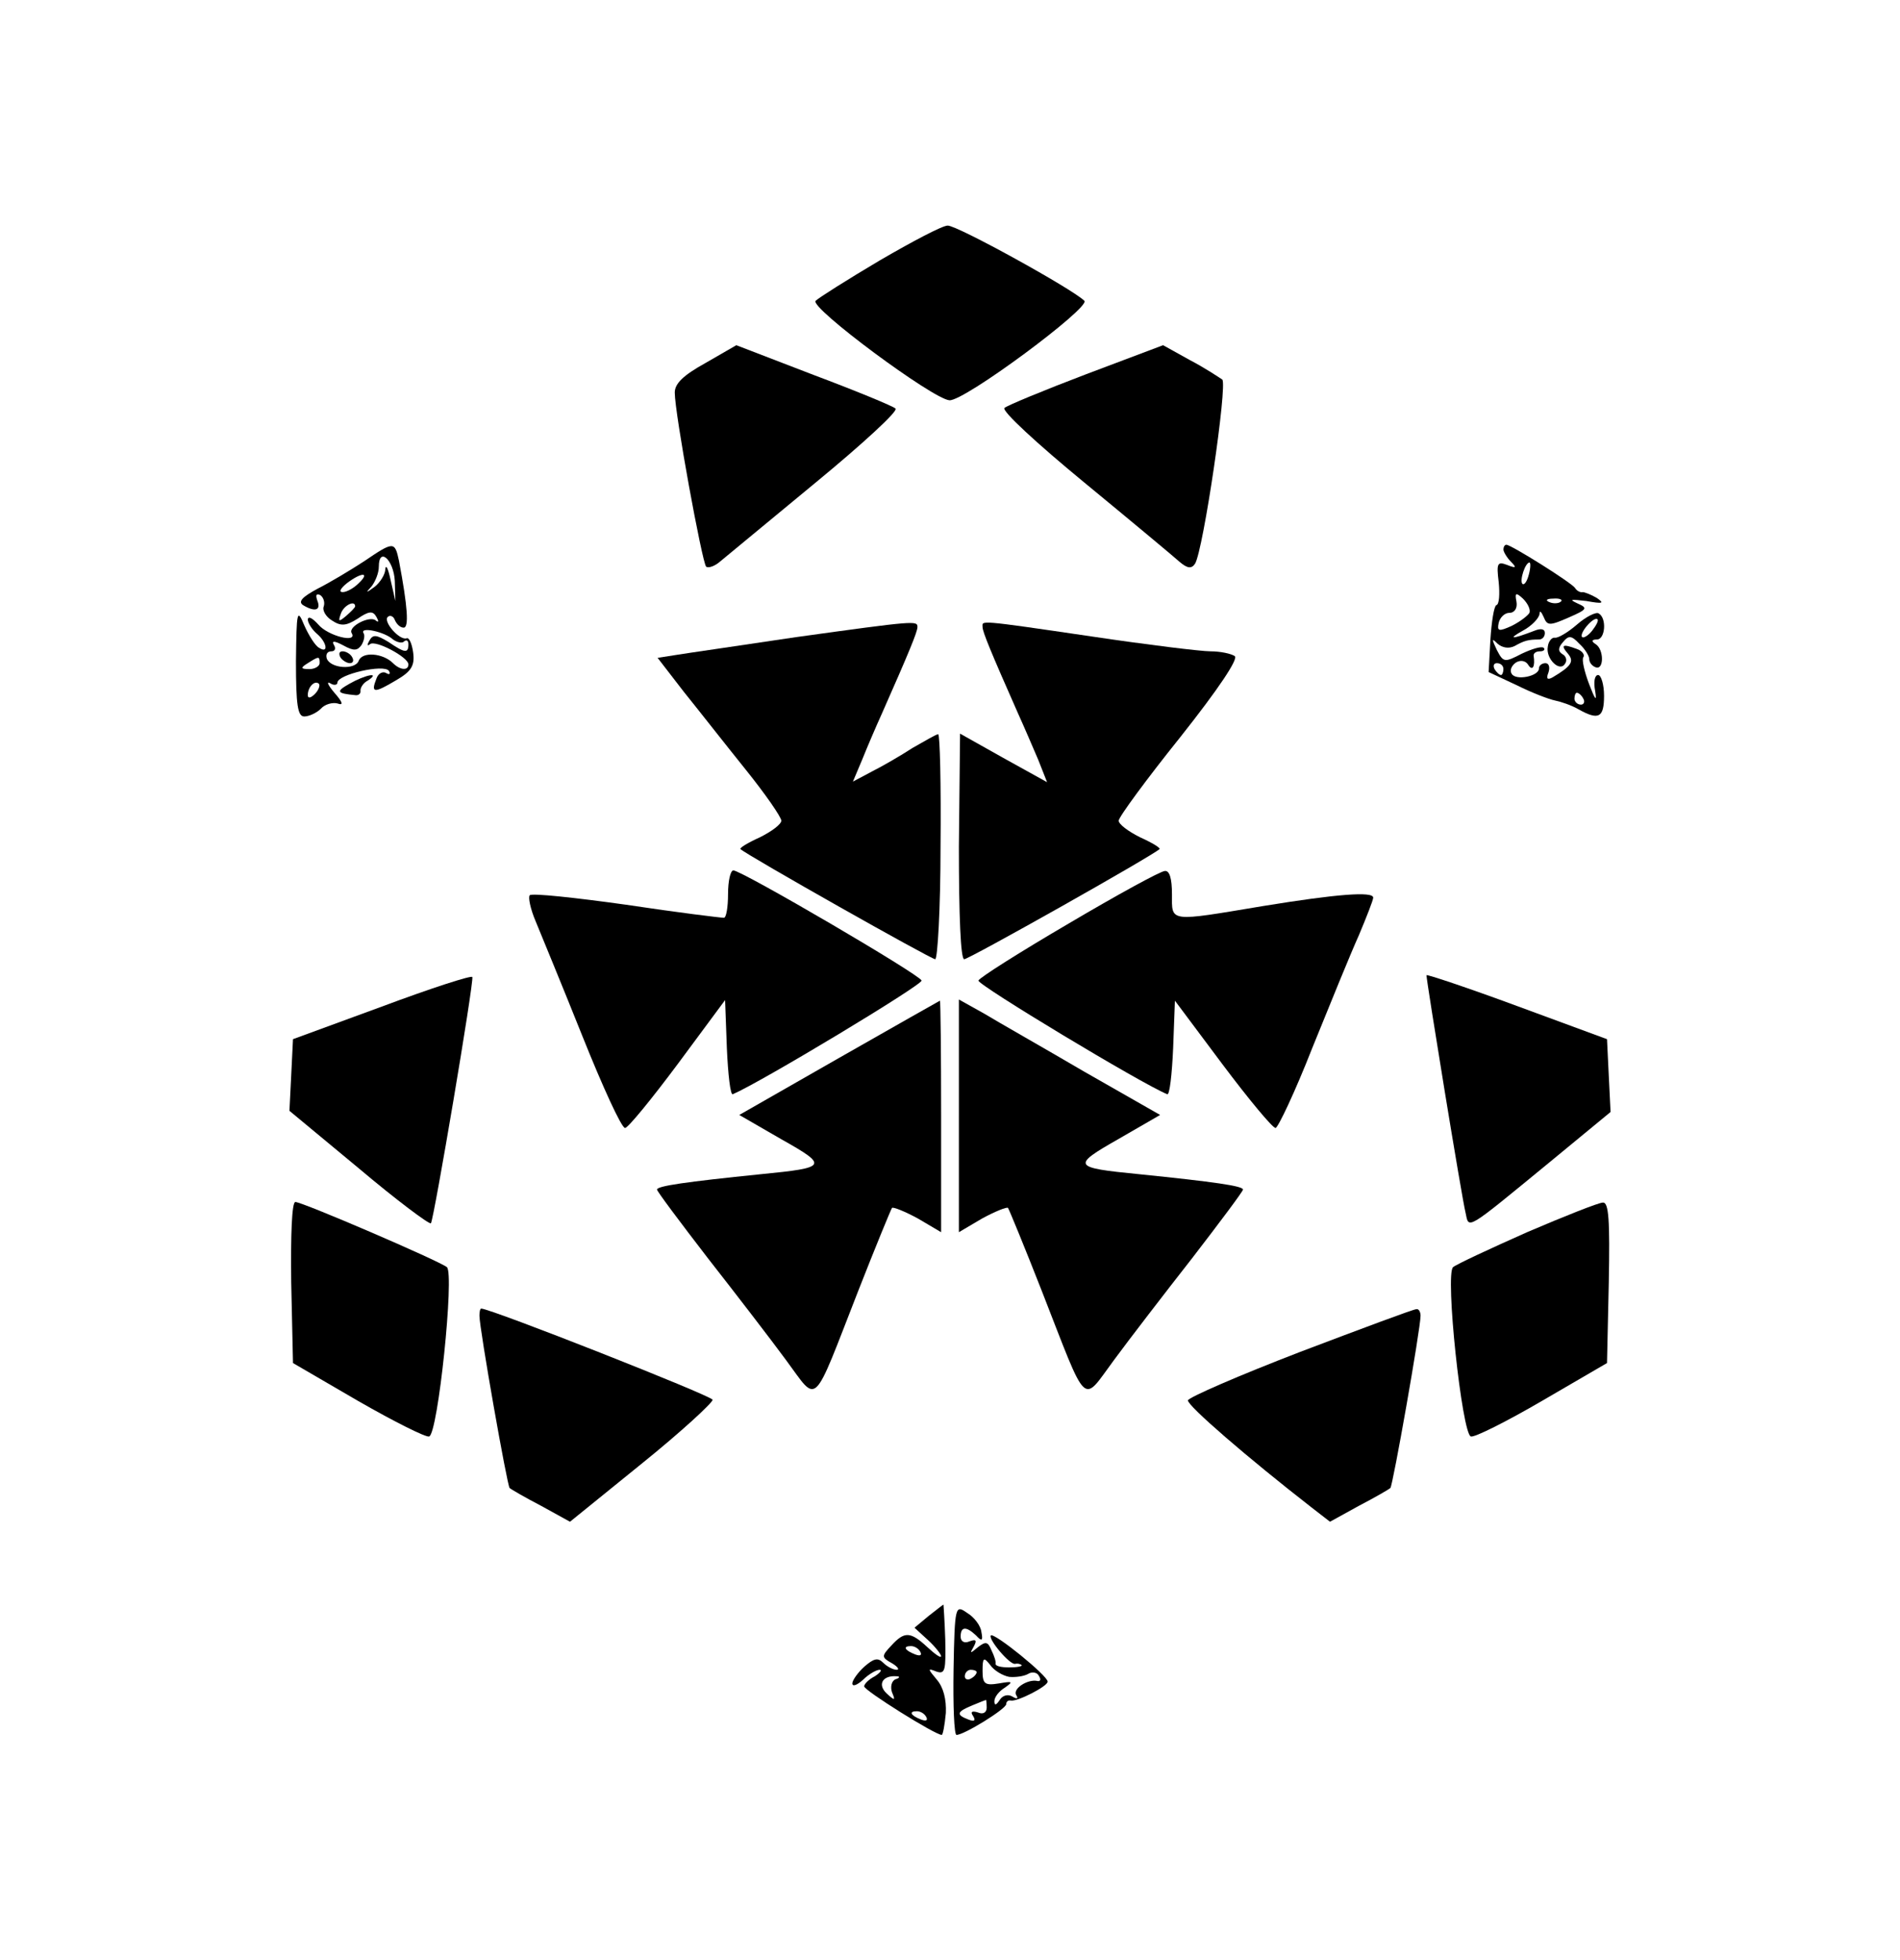 <?xml version="1.0" standalone="no"?>
<!DOCTYPE svg PUBLIC "-//W3C//DTD SVG 20010904//EN"
 "http://www.w3.org/TR/2001/REC-SVG-20010904/DTD/svg10.dtd">
<svg version="1.0" xmlns="http://www.w3.org/2000/svg"
 width="321pt" height="331pt" viewBox="0 0 321 331"
 preserveAspectRatio="xMidYMid meet">

<g transform="translate(0,331) scale(0.1,-0.1)"
fill="#000000" stroke="none">
<path d="M1486 2870 c-54 -32 -103 -63 -108 -68 -11 -11 198 -166 226 -168 25
-2 239 157 228 168 -20 20 -216 128 -231 127 -9 0 -60 -27 -115 -59z"/>
<path d="M1192 2697 c-38 -21 -52 -35 -52 -50 0 -35 46 -286 53 -294 4 -3 15
1 24 9 10 8 82 68 161 133 79 65 140 121 135 125 -4 4 -67 30 -139 57 l-130
50 -52 -30z"/>
<path d="M1835 2678 c-71 -27 -134 -53 -138 -57 -5 -5 56 -61 135 -126 79 -65
151 -125 161 -134 13 -11 20 -12 26 -3 14 23 55 302 46 311 -6 4 -30 20 -55
33 l-45 25 -130 -49z"/>
<path d="M615 2362 c-23 -15 -58 -36 -78 -46 -26 -14 -34 -22 -25 -28 20 -12
31 -9 24 8 -3 9 -2 12 5 9 6 -4 8 -13 6 -19 -3 -7 4 -18 14 -24 15 -10 24 -9
43 3 19 13 26 14 32 3 4 -7 4 -10 -1 -6 -10 9 -47 -10 -41 -21 11 -18 -40 -5
-56 14 -10 11 -17 15 -18 9 0 -6 7 -17 15 -24 17 -14 21 -35 4 -24 -6 3 -17
20 -25 38 -12 29 -13 25 -14 -61 0 -74 3 -93 14 -93 8 0 21 6 28 13 7 8 20 11
28 9 11 -4 9 2 -5 18 -11 13 -14 20 -7 16 6 -4 12 -3 12 1 0 14 79 32 87 20 3
-5 1 -7 -4 -4 -6 4 -14 0 -17 -9 -10 -25 -4 -25 33 -3 26 15 32 25 29 47 -2
15 -7 26 -11 24 -12 -4 -40 28 -32 36 4 4 10 1 12 -5 3 -7 9 -13 15 -13 9 0 7
34 -8 113 -7 33 -9 33 -59 -1z m52 -33 l1 -34 -8 35 c-4 19 -8 28 -9 19 0 -9
-9 -23 -18 -30 -15 -11 -16 -11 -5 1 6 8 12 22 12 33 0 34 25 12 27 -24z m-61
-4 c-8 -8 -20 -15 -27 -15 -7 0 -4 6 7 15 25 19 40 19 20 0z m-6 -39 c0 -2 -7
-9 -15 -16 -13 -11 -14 -10 -9 4 5 14 24 23 24 12z m64 -56 c7 -5 16 -7 19 -3
4 3 7 1 7 -5 0 -16 -6 -15 -34 4 -20 12 -26 13 -32 2 -4 -7 -4 -10 1 -6 9 8
65 -22 65 -34 0 -11 -14 -10 -26 2 -17 17 -52 20 -58 4 -6 -16 -48 -13 -54 4
-2 7 1 12 8 12 6 0 8 5 4 11 -4 7 1 7 16 -1 18 -10 24 -9 31 1 4 7 6 16 3 20
-6 11 36 2 50 -11z m-124 -40 c0 -5 -8 -10 -17 -10 -15 0 -16 2 -3 10 19 12
20 12 20 0z m-8 -52 c-7 -7 -12 -8 -12 -2 0 14 12 26 19 19 2 -3 -1 -11 -7
-17z"/>
<path d="M575 2200 c3 -5 11 -10 16 -10 6 0 7 5 4 10 -3 6 -11 10 -16 10 -6 0
-7 -4 -4 -10z"/>
<path d="M2540 2382 c0 -4 6 -14 13 -21 10 -10 8 -11 -7 -5 -16 6 -18 3 -14
-29 2 -20 1 -38 -4 -39 -4 -2 -8 -28 -10 -58 l-3 -55 47 -22 c26 -13 55 -24
65 -26 10 -2 28 -8 40 -15 34 -19 43 -14 43 23 0 19 -5 35 -10 35 -6 0 -8 -12
-5 -27 3 -19 0 -15 -10 11 -8 21 -13 42 -10 46 3 4 -2 11 -11 14 -24 9 -28 7
-15 -8 11 -13 6 -21 -26 -40 -9 -5 -11 -2 -7 8 3 9 1 16 -5 16 -6 0 -11 -4
-11 -9 0 -13 -39 -21 -46 -9 -4 6 0 14 7 19 8 5 17 3 21 -4 7 -11 12 -3 9 16
0 4 4 7 11 7 6 0 9 3 6 6 -4 3 -20 -2 -37 -10 -29 -15 -31 -15 -42 6 -9 19 -9
21 1 11 8 -7 19 -9 29 -4 16 9 23 11 41 11 6 0 10 5 10 11 0 7 -7 8 -17 4 -39
-15 -47 -15 -20 0 15 8 27 21 28 28 0 7 3 4 7 -5 6 -15 10 -15 42 -1 32 14 33
16 15 24 -15 7 -11 7 15 4 28 -5 31 -4 18 5 -10 6 -21 10 -24 10 -4 -1 -10 2
-13 7 -6 9 -108 73 -116 73 -3 0 -5 -4 -5 -8z m43 -42 c-3 -12 -8 -19 -11 -16
-5 6 5 36 12 36 2 0 2 -9 -1 -20z m1 -65 c-3 -5 -16 -15 -30 -22 -22 -10 -25
-9 -22 5 2 9 10 17 18 17 9 0 14 8 12 19 -3 15 -1 16 11 5 8 -8 13 -18 11 -24z
m53 19 c-3 -3 -12 -4 -19 -1 -8 3 -5 6 6 6 11 1 17 -2 13 -5z m-97 -114 c0 -5
-2 -10 -4 -10 -3 0 -8 5 -11 10 -3 6 -1 10 4 10 6 0 11 -4 11 -10z m135 -50
c3 -5 1 -10 -4 -10 -6 0 -11 5 -11 10 0 6 2 10 4 10 3 0 8 -4 11 -10z"/>
<path d="M2664 2255 c-15 -13 -32 -23 -37 -22 -5 1 -11 -6 -12 -15 -4 -20 20
-44 29 -29 4 5 2 13 -4 16 -8 5 -8 11 1 21 9 11 14 11 27 -3 10 -9 17 -21 17
-26 0 -6 5 -12 11 -14 14 -5 14 30 0 39 -8 5 -7 8 2 8 14 0 17 36 3 44 -4 3
-21 -5 -37 -19z m26 -10 c-7 -9 -15 -13 -17 -11 -6 6 20 36 26 30 2 -2 -2 -10
-9 -19z"/>
<path d="M1345 2234 c-93 -14 -184 -27 -202 -30 l-32 -5 44 -57 c25 -31 72
-91 105 -132 33 -41 60 -80 60 -86 0 -6 -16 -18 -36 -28 -20 -9 -35 -18 -33
-20 12 -11 322 -186 329 -186 4 0 9 86 9 190 1 105 -1 190 -4 190 -3 0 -22
-11 -43 -23 -20 -13 -51 -31 -69 -40 l-32 -17 16 38 c8 20 23 55 33 77 46 104
60 138 60 146 0 11 -3 11 -205 -17z"/>
<path d="M1660 2251 c0 -8 14 -42 60 -146 10 -22 25 -57 34 -78 l15 -38 -74
41 -73 41 -2 -191 c0 -117 3 -190 9 -190 8 0 317 174 330 186 2 2 -13 11 -33
20 -20 10 -36 22 -36 28 0 6 47 70 104 141 65 82 99 133 92 137 -6 4 -24 8
-41 8 -16 0 -106 11 -200 25 -197 29 -185 27 -185 16z"/>
<path d="M590 2155 c-23 -13 -21 -16 10 -19 6 -1 10 3 9 8 0 5 5 13 13 17 22
15 -6 9 -32 -6z"/>
<path d="M1230 1800 c0 -22 -3 -40 -7 -40 -5 0 -79 9 -165 22 -86 12 -160 20
-163 16 -3 -3 1 -23 10 -44 9 -22 45 -109 79 -194 34 -85 66 -155 72 -155 5 0
45 49 89 108 l80 108 3 -81 c2 -45 6 -80 10 -78 47 20 321 185 319 192 -3 10
-304 186 -318 186 -5 0 -9 -18 -9 -40z"/>
<path d="M1805 1750 c-82 -48 -150 -91 -152 -96 -2 -7 275 -174 319 -192 4 -2
8 33 10 78 l3 80 80 -107 c45 -60 85 -108 90 -108 4 0 33 61 62 135 30 74 65
160 79 191 13 31 24 59 24 63 0 11 -62 6 -185 -14 -162 -27 -155 -28 -155 20
0 26 -4 40 -12 39 -7 0 -80 -40 -163 -89z"/>
<path d="M645 1610 l-150 -55 -3 -61 -3 -60 117 -97 c64 -54 119 -95 122 -93
5 6 73 408 70 416 -2 3 -70 -19 -153 -50z"/>
<path d="M2410 1663 c0 -10 60 -378 66 -401 6 -28 -2 -33 143 86 l102 84 -3
61 -3 62 -152 56 c-84 31 -153 54 -153 52z"/>
<path d="M1417 1523 l-168 -96 71 -41 c80 -45 78 -48 -34 -59 -128 -13 -176
-20 -176 -26 0 -3 39 -55 86 -116 47 -60 107 -138 132 -172 55 -74 43 -85 122
117 29 74 55 137 57 140 2 2 22 -6 44 -18 l39 -23 0 196 c0 107 -1 195 -2 195
-2 -1 -78 -44 -171 -97z"/>
<path d="M1620 1426 l0 -197 39 23 c22 12 42 20 44 18 2 -3 28 -66 57 -140 79
-202 67 -191 122 -117 25 34 85 112 132 172 47 61 86 113 86 116 0 6 -48 13
-176 26 -112 11 -114 14 -35 59 l71 41 -128 73 c-70 41 -146 84 -169 98 l-43
24 0 -196z"/>
<path d="M492 1144 l3 -136 110 -64 c61 -35 115 -62 120 -60 15 4 43 275 30
286 -14 11 -244 110 -256 110 -6 0 -8 -56 -7 -136z"/>
<path d="M2580 1229 c-63 -28 -119 -54 -125 -59 -14 -11 15 -282 30 -286 6 -2
60 25 120 60 l110 64 3 136 c2 105 0 136 -10 135 -7 0 -65 -23 -128 -50z"/>
<path d="M810 1088 c0 -22 47 -288 51 -291 2 -2 26 -16 53 -30 l49 -27 121 98
c67 54 120 103 120 108 -2 7 -375 154 -391 154 -2 0 -3 -6 -3 -12z"/>
<path d="M2197 1027 c-104 -40 -189 -77 -190 -82 -1 -9 101 -97 209 -181 l31
-24 49 27 c27 14 51 28 53 30 4 3 51 269 51 291 0 6 -3 12 -7 11 -5 0 -93 -33
-196 -72z"/>
<path d="M1569 581 l-24 -20 23 -21 c12 -11 22 -24 22 -27 0 -4 -10 3 -23 15
-29 27 -39 27 -61 3 -17 -18 -17 -20 1 -30 10 -6 13 -11 8 -11 -6 0 -16 5 -23
12 -9 9 -16 7 -32 -7 -11 -10 -20 -23 -20 -28 0 -6 8 -3 18 6 10 10 23 17 28
17 5 0 1 -5 -8 -11 -10 -5 -18 -13 -18 -17 0 -7 120 -82 131 -82 2 0 5 16 7
37 1 23 -4 43 -15 56 -16 19 -16 20 -1 14 15 -5 16 2 15 54 -1 32 -3 59 -3 59
-1 0 -12 -9 -25 -19z m-14 -61 c3 -6 -1 -7 -9 -4 -18 7 -21 14 -7 14 6 0 13
-4 16 -10z m-42 -46 c-7 -3 -9 -13 -6 -22 6 -14 5 -15 -9 -2 -16 15 -7 31 17
29 6 0 5 -3 -2 -5z m52 -64 c3 -6 -1 -7 -9 -4 -18 7 -21 14 -7 14 6 0 13 -4
16 -10z"/>
<path d="M1611 490 c-1 -60 1 -110 5 -110 13 0 84 44 84 52 0 4 3 7 8 6 11 -2
62 24 62 32 0 10 -90 83 -96 78 -5 -6 32 -50 41 -48 4 1 8 0 11 -2 2 -2 -7 -4
-21 -4 -13 0 -23 2 -23 6 1 3 -2 13 -7 23 -6 15 -10 15 -23 5 -13 -11 -14 -11
-7 1 6 11 4 13 -7 9 -9 -4 -15 0 -15 8 0 17 9 18 26 2 10 -11 12 -9 9 6 -1 10
-12 25 -24 32 -20 14 -21 13 -23 -96z m94 -12 c11 -1 25 1 32 5 6 4 15 3 18
-3 4 -6 3 -10 -2 -9 -16 4 -43 -13 -36 -24 4 -6 1 -7 -7 -2 -7 4 -16 2 -21 -6
-6 -9 -9 -10 -9 -2 0 7 8 17 18 23 14 10 13 11 -10 7 -24 -4 -28 -1 -28 21 0
23 2 24 13 10 6 -9 21 -18 32 -20z m-55 8 c0 -3 -4 -8 -10 -11 -5 -3 -10 -1
-10 4 0 6 5 11 10 11 6 0 10 -2 10 -4z m17 -60 c0 -8 -6 -12 -15 -8 -10 3 -13
1 -8 -6 5 -8 2 -10 -8 -6 -21 8 -20 13 7 24 12 5 22 9 23 9 0 1 1 -5 1 -13z"/>
</g>
</svg>

